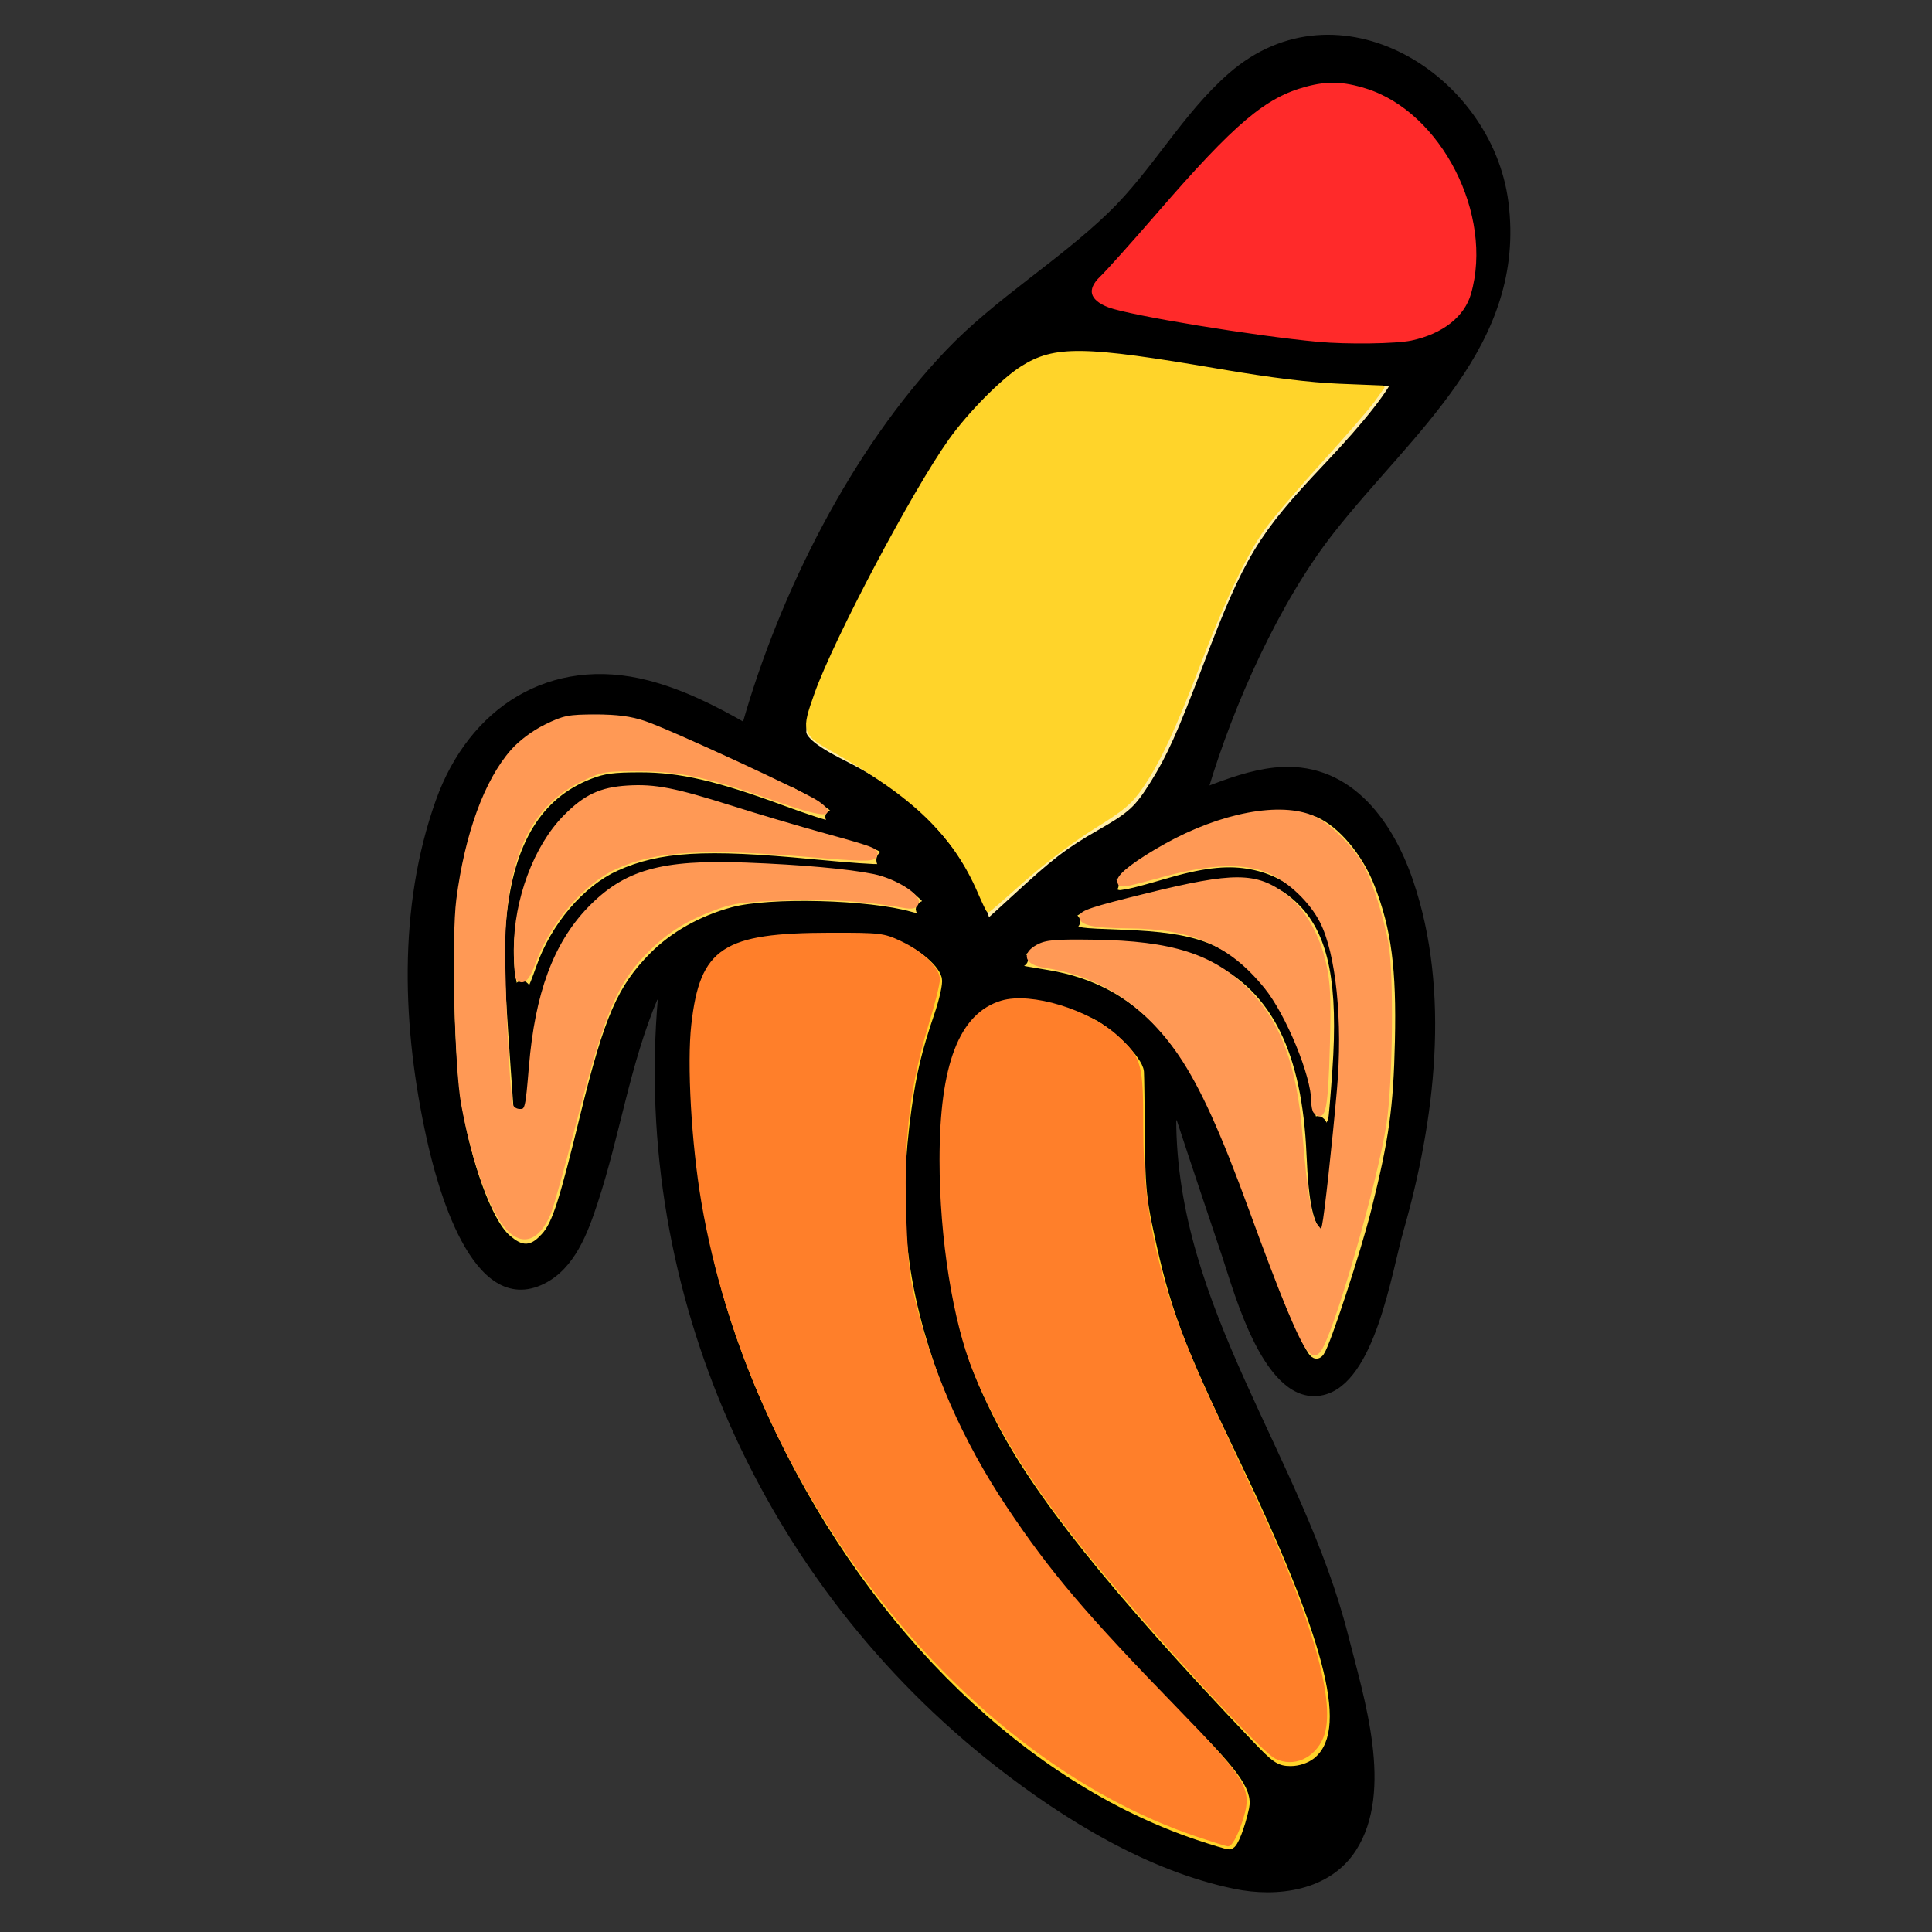 <?xml version="1.0" encoding="UTF-8" standalone="no"?>
<svg
   xmlns:dc="http://purl.org/dc/elements/1.1/"
   xmlns:cc="http://creativecommons.org/ns#"
   xmlns:rdf="http://www.w3.org/1999/02/22-rdf-syntax-ns#"
   xmlns:svg="http://www.w3.org/2000/svg"
   xmlns="http://www.w3.org/2000/svg"
   xmlns:xlink="http://www.w3.org/1999/xlink"
   xmlns:sodipodi="http://sodipodi.sourceforge.net/DTD/sodipodi-0.dtd"
   xmlns:inkscape="http://www.inkscape.org/namespaces/inkscape"
   viewBox="0 0 256 256"
   version="1.1"
   id="svg62"
   sodipodi:docname="bananarang.svg"
   inkscape:version="1.0.1 (3bc2e813f5, 2020-09-07)">
  <rect x="0" y="0" width="256" height="256" fill="#333333" stroke="none"/>
  <sodipodi:namedview
     pagecolor="#ffffff"
     bordercolor="#666666"
     borderopacity="1"
     objecttolerance="10"
     gridtolerance="10"
     guidetolerance="10"
     inkscape:pageopacity="0"
     inkscape:pageshadow="2"
     inkscape:window-width="2560"
     inkscape:window-height="1027"
     id="namedview64"
     showgrid="false"
     inkscape:snap-others="false"
     inkscape:snap-nodes="false"
     inkscape:zoom="2.3754368"
     inkscape:cx="76.947774"
     inkscape:cy="112.45143"
     inkscape:window-x="-8"
     inkscape:window-y="-8"
     inkscape:window-maximized="1"
     inkscape:current-layer="g138"
     inkscape:document-rotation="0" />
  <defs
     id="defs28">
    <linearGradient
       id="innoGrad1"
       x1="238.253"
       x2="244.962"
       y1="10.261"
       y2="16.969"
       gradientUnits="userSpaceOnUse">
      <stop
         offset="0"
         stop-color="#ff2a2a"
         id="stop2" />
      <stop
         offset=".495"
         stop-color="#ff2a2a"
         stop-opacity="0"
         id="stop4" />
      <stop
         offset="1"
         stop-color="#ff2a2a"
         id="stop6" />
    </linearGradient>
    <linearGradient
       id="innoGrad3"
       x1="238.253"
       x2="244.962"
       y1="10.261"
       y2="16.969"
       gradientUnits="userSpaceOnUse">
      <stop
         offset="0"
         stop-color="#ff7f2a"
         id="stop9" />
      <stop
         offset=".495"
         stop-color="#ff7f2a"
         stop-opacity="0"
         id="stop11" />
      <stop
         offset="1"
         stop-color="#ff7f2a"
         id="stop13" />
    </linearGradient>
    <linearGradient
       id="innoGrad2"
       x1="238.253"
       x2="244.962"
       y1="10.261"
       y2="16.969"
       gradientUnits="userSpaceOnUse">
      <stop
         offset="0"
         stop-color="#ffd42a"
         id="stop16" />
      <stop
         offset=".495"
         stop-color="#ffd42a"
         stop-opacity="0"
         id="stop18" />
      <stop
         offset="1"
         stop-color="#ffd42a"
         id="stop20" />
    </linearGradient>
    <linearGradient
       id="linearGradient4855-1"
       x1="68.707"
       x2="80.291"
       y1="180.351"
       y2="192.048"
       gradientUnits="userSpaceOnUse"
       xlink:href="#innoGrad2"
       gradientTransform="matrix(0.76,0,0,0.76,5.033,35.519)" />
    <linearGradient
       id="linearGradient967"
       x1="58.185"
       x2="70.134"
       y1="185.004"
       y2="196.885"
       gradientUnits="userSpaceOnUse"
       xlink:href="#innoGrad3" />
    <linearGradient
       id="linearGradient1002"
       x1="122.25"
       x2="128.415"
       y1="126.539"
       y2="132.769"
       gradientUnits="userSpaceOnUse"
       xlink:href="#innoGrad1" />
    <linearGradient
       id="linearGradient1037"
       x1="211.137"
       x2="215.845"
       y1="39.356"
       y2="44.136"
       gradientUnits="userSpaceOnUse"
       xlink:href="#innoGrad1" />
    <linearGradient
       id="linearGradient1072"
       x1="238.115"
       x2="244.813"
       y1="10.578"
       y2="16.775"
       gradientUnits="userSpaceOnUse"
       xlink:href="#innoGrad1" />
  </defs>
  <g
     id="g138">
    <g
       id="g906"
       transform="matrix(1.509,0,0,1.509,-26.627,-83.086)">
      <path
         style="fill:#000000;stroke:#000000;stroke-width:0.353"
         d="m 83.004,118.685 c -2.645,-1.523 -5.498,-2.938 -8.467,-3.705 -8.538,-2.206 -15.571,2.341 -18.45,10.407 -3.365,9.429 -2.938,19.978 -0.8,29.633 0.857,3.871 3.879,15.701 10.077,12.599 2.613,-1.307 3.735,-4.371 4.586,-6.955 1.975,-5.997 2.825,-12.154 5.293,-17.992 h 0.353 c -2.258,25.882 9.124,51.338 29.633,67.371 5.99,4.682 13.274,9.138 20.814,10.701 3.764,0.781 8.279,0.181 10.517,-3.287 3.321,-5.147 0.679,-13.293 -0.683,-18.693 -3.969,-15.738 -15.123,-28.728 -15.125,-45.508 h 0.353 c 1.31,4.005 2.658,7.999 3.998,11.994 1.117,3.328 3.744,13.271 8.701,12.141 4.42,-1.008 5.851,-10.585 6.901,-14.258 2.775,-9.701 4.166,-20.965 0.857,-30.692 -1.861,-5.469 -5.636,-10.488 -11.991,-9.805 -2.071,0.223 -4.068,0.948 -5.997,1.691 2.235,-7.464 6.227,-16.437 11.045,-22.578 6.924,-8.825 16.901,-16.436 15.302,-28.928 -1.428,-11.155 -14.788,-19.424 -24.23,-11.209 -4.099,3.567 -6.688,8.485 -10.587,12.246 -4.472,4.312 -9.972,7.591 -14.256,12.085 -8.284,8.689 -14.593,21.282 -17.843,32.739 M 112.637,80.232 c 6.842,-4.608 10.646,-14.212 17.992,-17.603 10.039,-4.636 19.514,9.473 15.148,18.255 -1.183,2.378 -5.046,2.859 -7.387,2.875 -5.914,0.041 -12.118,-1.538 -17.992,-2.315 -2.443,-0.323 -5.585,-0.008 -7.761,-1.212 m 29.281,6.703 c -1.946,6.204 -8.809,10.479 -12.344,15.875 -4.668,7.125 -5.982,16.774 -11.034,23.478 -1.414,1.877 -4.36,2.838 -6.255,4.195 -3.182,2.279 -5.72,5.269 -8.819,7.605 -1.126,-5.752 -4.456,-9.86 -9.172,-13.249 -1.724,-1.239 -6.708,-2.935 -7.467,-4.901 -0.491,-1.275 0.481,-3.224 0.882,-4.427 1.306,-3.919 3.106,-7.717 5.18,-11.289 3.753,-6.464 8.114,-16.429 15.516,-19.346 2.922,-1.152 6.145,-0.45 9.172,-0.122 7.586,0.822 16.814,3.88 24.342,2.182 M 92.529,127.857 c -6.598,-2.158 -17.48,-7.828 -24.342,-4.064 -9.37,5.141 -5.649,20.323 -5.644,28.758 h 1.411 c 0,-8.298 1.582,-18.734 10.936,-21.243 3.577,-0.959 7.304,-0.669 10.936,-0.308 4.293,0.427 11.638,-0.286 13.406,4.264 -9.297,-2.229 -22.169,-3.368 -27.456,7.056 -2.644,5.213 -3.327,11.368 -4.951,16.933 -0.421,1.444 -1.174,4.927 -3.236,4.717 -1.656,-0.168 -2.596,-2.339 -3.15,-3.659 -1.633,-3.891 -2.494,-8.499 -2.794,-12.7 -0.677,-9.498 -1.037,-31.052 13.365,-29.944 3.856,0.297 7.516,2.459 10.936,4.097 3.544,1.698 7.939,3.058 10.583,6.092 m 3.528,2.822 c -10.731,-0.006 -24.575,-5.293 -30.75,7.056 -0.884,1.768 -1.424,3.695 -1.706,5.644 -2.36,-6.315 0.709,-18.149 8.114,-19.239 4.976,-0.732 10.512,2.054 15.169,3.46 2.775,0.838 7.052,1.061 9.172,3.079 m 37.394,43.392 h -0.706 c -7.179,-12.436 -7.343,-33.606 -25.753,-34.572 2.031,-2.642 5.097,-1.764 8.114,-1.764 10.113,0 15.187,4.77 16.723,14.817 0.433,2.832 -0.543,9.286 1.974,10.936 1.004,-7.574 2.238,-14.928 1.344,-22.578 -0.563,-4.817 -2.919,-9.175 -8.047,-10.004 -4.311,-0.697 -8.932,1.623 -13.053,2.596 3.727,-3.849 14.071,-9.349 19.403,-6.522 3.44,1.825 4.991,6.092 5.708,9.697 2.449,12.312 -1.302,25.956 -5.708,37.394 m 0.353,-18.697 h -0.353 c -0.38,-7.24 -3.362,-15.912 -10.936,-18.3 -3.792,-1.195 -8.076,-0.75 -11.994,-0.75 1.729,-1.646 4.797,-1.777 7.056,-2.419 3.515,-1 8.036,-2.587 11.641,-1.119 7.447,3.032 4.759,16.546 4.586,22.588 m -7.761,61.736 c -23.85,-5.719 -42.521,-32.199 -46.42,-55.386 -1.036,-6.161 -2.412,-15.504 -0.071,-21.494 0.706,-1.805 2.826,-2.193 4.51,-2.625 3.793,-0.972 13.605,-1.728 15.797,2.679 0.713,1.433 -0.666,3.808 -1.102,5.212 -1.209,3.89 -1.677,7.942 -1.955,11.994 -0.662,9.658 2.734,20.15 7.833,28.222 4.146,6.563 9.388,12.386 14.725,17.992 2.16,2.269 6.554,5.45 7.54,8.467 0.466,1.423 -0.766,3.422 -0.858,4.939 M 105.582,143.156 c 3.903,-0.672 9.67,1.19 11.701,4.812 0.978,1.746 0.293,5.08 0.294,7.052 0.001,3.847 0.757,7.558 1.646,11.289 2.302,9.663 7.914,17.619 11.339,26.811 1.342,3.602 6.425,15.226 0.774,16.455 -1.737,0.378 -2.667,-0.947 -3.721,-2.099 -2.386,-2.608 -4.802,-5.187 -7.177,-7.806 -7.118,-7.846 -14.493,-16.058 -17.9,-26.306 -1.303,-3.919 -1.556,-7.942 -2.046,-11.994 -0.536,-4.432 -0.557,-17.242 5.092,-18.214 z"
         id="path26" />
      <path
         style="fill:#e9c6af;fill-opacity:1;stroke:#e9c6af;stroke-width:3.5;stroke-linejoin:round;stroke-miterlimit:4;stroke-dasharray:none"
         d="m 125.119,82.79 c -6.232,-0.917 -10.909,-1.928 -10.395,-2.245 0.514,-0.318 3.311,-3.422 6.214,-6.898 6.188,-7.409 8.841,-9.476 12.85,-10.014 7.362,-0.988 14.304,9.077 11.769,17.064 -1.176,3.705 -6.076,4.207 -20.438,2.093 z"
         id="path853" />
      <path
         style="fill:#ffeeaa;fill-opacity:1;stroke:#000000;stroke-width:9.071;stroke-linejoin:round;stroke-miterlimit:4;stroke-dasharray:none"
         d="m 390.756,515.946 c -1.14,-6.171 -7.857,-19.314 -13.406,-26.231 -8.706,-10.853 -18.838,-18.835 -32.819,-25.854 -11.004,-5.525 -15.302,-9.359 -15.302,-13.653 0,-9.114 12.302,-36.961 30.833,-69.794 14.911,-26.42 19.815,-33.523 30.578,-44.292 11.35,-11.356 18.958,-15.475 29.869,-16.171 8.8,-0.562 26.905,1.579 52.303,6.185 25.373,4.601 38.732,5.964 51.137,5.218 l 10.221,-0.615 -1.016,2.672 c -2.296,6.038 -10.598,16.665 -24.408,31.244 -21.56,22.759 -25.817,29.799 -39.042,64.562 -8.849,23.263 -12.295,30.94 -17.945,39.99 -5.623,9.006 -8.089,11.281 -19.031,17.555 -10.312,5.913 -14.23,8.925 -27.668,21.27 -13.732,12.615 -13.465,12.468 -14.306,7.916 z"
         id="path855"
         transform="scale(0.265)" />
      <path
         style="fill:#ffdd55;fill-opacity:1;stroke:#ffdd55;stroke-width:3.402;stroke-linejoin:round;stroke-miterlimit:4;stroke-dasharray:none"
         d="m 238.848,528.998 c -1.81,-16.172 4.857,-37.464 15.19,-48.51 12.456,-13.316 24.66,-13.782 58.692,-2.238 8.8,2.985 21.143,6.617 27.429,8.071 11.592,2.682 18.706,5.092 17.776,6.022 -0.281,0.281 -10.159,-0.42 -21.95,-1.559 -35.746,-3.452 -51.194,-2.518 -65.475,3.957 -11.751,5.328 -22.783,18.274 -27.795,32.62 -1.241,3.553 -2.473,6.676 -2.738,6.94 -0.264,0.264 -0.772,-2.122 -1.128,-5.303 z"
         id="path859"
         transform="scale(0.265)" />
      <path
         style="fill:#ffdd55;fill-opacity:1;stroke:#ffdd55;stroke-width:2.646;stroke-linejoin:round;stroke-miterlimit:4;stroke-dasharray:none"
         d="m 236.481,616.273 c -5.729,-4.821 -12.719,-24.232 -15.748,-43.736 -2.258,-14.534 -3.085,-48.409 -1.547,-63.322 3.293,-31.936 13.578,-52.738 29.808,-60.294 4.935,-2.297 7.063,-2.673 15.236,-2.688 11.867,-0.023 16.426,1.465 43.322,14.14 10.902,5.138 20.101,9.341 20.442,9.341 1.238,0 14.376,8.194 13.9,8.669 -0.269,0.269 -7.166,-1.971 -15.327,-4.977 -22.285,-8.21 -34.488,-11.021 -47.837,-11.019 -9,0.002 -12.046,0.408 -16.752,2.237 -16.929,6.578 -26.326,21.859 -28.899,46.997 -1.082,10.575 -0.887,17.757 1.342,49.343 l 1.182,16.75 h 3.813 3.813 l 0.02,-8.75 c 0.056,-24.733 7.512,-47.477 19.463,-59.37 13.51,-13.443 26.98,-16.013 68.517,-13.069 22.61,1.602 30.648,3.273 36.21,7.528 5.431,4.154 6.036,5.879 1.619,4.612 -14.427,-4.138 -47.593,-4.986 -60.33,-1.543 -10.76,2.909 -20.428,8.349 -27.556,15.508 -11.048,11.096 -15.594,21.535 -23.549,54.084 -6.971,28.525 -9.248,35.63 -12.545,39.16 -3.246,3.475 -4.854,3.549 -8.599,0.398 z"
         id="path861"
         transform="scale(0.265)" />
      <path
         style="fill:#ffdd55;fill-opacity:1;stroke:#ffdd55;stroke-width:3.78;stroke-linejoin:round;stroke-miterlimit:4;stroke-dasharray:none"
         d="m 503.866,573.278 c -1.739,-14.796 -9.767,-32.48 -19.366,-42.658 -11.441,-12.132 -21.4,-15.754 -45.771,-16.645 -14.755,-0.54 -15.743,-0.691 -12.695,-1.948 1.818,-0.75 6.324,-1.998 10.013,-2.774 3.689,-0.776 11.556,-2.772 17.482,-4.436 22.238,-6.244 33.107,-5.134 42.315,4.323 9.234,9.484 12.287,25.131 10.352,53.056 -0.61,8.796 -1.238,16.123 -1.397,16.282 -0.159,0.159 -0.579,-2.181 -0.933,-5.199 z"
         id="path863"
         transform="scale(0.265)" />
      <path
         style="fill:#ffdd55;fill-opacity:1;stroke:#ffdd55;stroke-width:3.78;stroke-linejoin:round;stroke-miterlimit:4;stroke-dasharray:none"
         d="m 497.91,647.714 c -4.118,-8.801 -6.45,-14.924 -19.232,-50.5 -16.155,-44.964 -34.414,-64.796 -64.304,-69.845 l -7.632,-1.289 2.866,-1.878 c 3.944,-2.584 9.827,-3.13 25.738,-2.387 16.137,0.753 21.916,1.95 31.665,6.561 19.445,9.196 29.188,28.921 30.606,61.966 0.717,16.705 2.293,23.783 6.092,27.352 1.383,1.299 2.675,2.173 2.873,1.941 0.934,-1.096 5.738,-45.028 6.279,-57.421 0.652,-14.93 -0.695,-32.833 -3.055,-40.619 -4.774,-15.748 -15.144,-25.48 -29.635,-27.814 -7.611,-1.226 -15.891,-0.2 -28.447,3.523 -4.946,1.467 -10.118,2.863 -11.493,3.102 l -2.5,0.435 2.857,-2.437 c 4.375,-3.731 17.39,-11.194 24.643,-14.129 14.706,-5.952 28.44,-7.48 36.739,-4.087 6.804,2.782 14.489,11.909 18.304,21.738 5.503,14.179 7.177,26.981 6.641,50.787 -0.494,21.929 -1.925,32.16 -7.765,55.5 -3.42,13.666 -13.607,44.705 -15.52,47.283 -1.116,1.505 -1.82,0.548 -5.718,-7.783 z"
         id="path865"
         transform="scale(0.265)" />
      <path
         style="fill:#ffd42a;fill-opacity:1;stroke:#ffd42a;stroke-width:3.78;stroke-linejoin:round;stroke-miterlimit:4;stroke-dasharray:none"
         d="M 463.729,815.648 C 408.184,796.977 357.225,747.735 325.642,682.214 c -17.877,-37.088 -26.732,-73.015 -28.096,-114 -0.798,-23.994 2.025,-37.87 8.683,-42.675 1.375,-0.992 6.1,-2.776 10.5,-3.963 10.97,-2.961 37.009,-3.286 45.791,-0.571 6.288,1.944 13.365,7.491 14.298,11.209 0.318,1.267 -0.755,6.106 -2.465,11.122 -4.142,12.146 -5.917,19.536 -7.592,31.605 -4.434,31.956 -2.281,56.189 7.577,85.257 12.434,36.667 37.781,72.556 82.417,116.694 18.339,18.134 23.014,24.491 21.865,29.73 -1.381,6.3 -3.646,12.092 -4.722,12.073 -0.643,-0.011 -5.22,-1.382 -10.17,-3.046 z"
         id="path867"
         transform="scale(0.265)" />
      <path
         style="fill:#ffd42a;fill-opacity:1;stroke:#ffd42a;stroke-width:4.535;stroke-linejoin:round;stroke-miterlimit:4;stroke-dasharray:none"
         d="m 483.112,782.955 c -47.102,-49.507 -72.679,-81.525 -85.268,-106.74 -9.498,-19.024 -12.945,-31.779 -16.084,-59.5 -4.521,-39.934 1.593,-68.575 15.784,-73.936 6.671,-2.521 19.822,-0.506 30.351,4.649 6.134,3.003 15.245,12.191 15.488,15.618 0.085,1.193 0.219,10.719 0.299,21.169 0.125,16.413 0.507,20.702 2.804,31.5 5.639,26.512 9.698,37.404 28.538,76.575 28.002,58.221 35.947,88.191 25.547,96.372 -1.574,1.238 -4.092,2.054 -6.343,2.054 -3.355,0 -4.479,-0.785 -11.115,-7.76 z"
         id="path869"
         transform="scale(0.265)" />
      <ellipse
         style="fill:#000000;fill-opacity:1;stroke:#000000;stroke-width:0.7;stroke-linejoin:round;stroke-miterlimit:4;stroke-dasharray:none"
         id="path871"
         cx="114.919"
         cy="132.786"
         rx="0.608"
         ry="0.421" />
      <ellipse
         style="fill:#000000;fill-opacity:1;stroke:#000000;stroke-width:0.7;stroke-linejoin:round;stroke-miterlimit:4;stroke-dasharray:none"
         id="path873"
         cx="111.458"
         cy="135.967"
         rx="0.702"
         ry="0.421" />
      <ellipse
         style="fill:#000000;fill-opacity:1;stroke:#000000;stroke-width:0.7;stroke-linejoin:round;stroke-miterlimit:4;stroke-dasharray:none"
         id="path875"
         cx="107.061"
         cy="139.288"
         rx="0.514"
         ry="0.374" />
      <ellipse
         style="fill:#000000;fill-opacity:1;stroke:#000000;stroke-width:0.7;stroke-linejoin:round;stroke-miterlimit:4;stroke-dasharray:none"
         id="path877"
         cx="99.204"
         cy="134.891"
         rx="0.795"
         ry="0.468" />
      <circle
         style="fill:#000000;fill-opacity:1;stroke:#000000;stroke-width:0.7;stroke-linejoin:round;stroke-miterlimit:4;stroke-dasharray:none"
         id="path879"
         cx="95.509"
         cy="130.588"
         r="0.561" />
      <ellipse
         style="fill:#000000;fill-opacity:1;stroke:#000000;stroke-width:0.7;stroke-linejoin:round;stroke-miterlimit:4;stroke-dasharray:none"
         id="path881"
         cx="91.393"
         cy="126.799"
         rx="0.935"
         ry="0.421" />
      <ellipse
         style="fill:#000000;fill-opacity:1;stroke:#000000;stroke-width:0.7;stroke-linejoin:round;stroke-miterlimit:4;stroke-dasharray:none"
         id="path883"
         cx="133.347"
         cy="154.395"
         rx="0.608"
         ry="0.982" />
      <ellipse
         style="fill:#000000;fill-opacity:1;stroke:#000000;stroke-width:0.7;stroke-linejoin:round;stroke-miterlimit:4;stroke-dasharray:none"
         id="path885"
         cx="63.47"
         cy="142.374"
         rx="0.514"
         ry="0.842" />
    </g>
    <path
       style="fill:#ff2a2a;stroke:#000000;stroke-width:1.117;stroke-linecap:round;stroke-linejoin:round;stroke-miterlimit:4;stroke-dasharray:none"
       d="m 174.614,45.852 c -8.417,-0.77 -24.916,-3.482 -27.894,-4.586 -2.933,-1.087 -3.44,-3.036 -1.311,-5.038 0.723,-0.68 4.105,-4.457 7.516,-8.393 10.365,-11.963 14.446,-15.41 20.006,-16.897 2.929,-0.784 5.154,-0.712 8.27,0.268 10.255,3.222 17.353,17.127 14.244,27.902 -0.935,3.24 -3.987,5.647 -8.327,6.567 -2.075,0.44 -8.618,0.533 -12.503,0.177 z"
       id="path866" />
    <path
       style="fill:#ff7f2a;stroke:#ff7f2a;stroke-width:0.47;stroke-linecap:round;stroke-linejoin:round;stroke-miterlimit:4;stroke-dasharray:none"
       d="m 169.084,232.821 c -2.077,-1.04 -17.776,-18.208 -25.523,-27.911 -6.94,-8.693 -11.413,-15.907 -14.364,-23.171 -2.717,-6.686 -4.468,-17.676 -4.468,-28.034 0,-12.559 2.57,-19.26 8.011,-20.89 3.859,-1.156 11.497,1.175 15.283,4.665 3.023,2.787 3.227,3.526 3.227,11.71 0,12.851 2.378,22.34 9.36,37.353 1.615,3.473 4.171,8.967 5.679,12.208 7.539,16.206 10.62,27.17 8.833,31.435 -1.091,2.604 -3.767,3.772 -6.038,2.635 z"
       id="path870" />
    <path
       style="fill:#ff7f2a;stroke:#ff7f2a;stroke-width:0.47;stroke-linecap:round;stroke-linejoin:round;stroke-miterlimit:4;stroke-dasharray:none"
       d="m 158.617,243.134 c -31.411,-10.575 -58.984,-45.914 -65.453,-83.889 -1.321,-7.753 -1.916,-18.299 -1.325,-23.49 1.136,-9.994 4.043,-11.903 18.156,-11.926 6.602,-0.011 7.061,0.043 9.264,1.076 2.869,1.346 5.049,3.45 5.049,4.873 0,0.58 -0.675,3.265 -1.499,5.967 -2.409,7.892 -3.251,14.731 -2.991,24.277 0.161,5.915 0.44,8.956 1.071,11.674 2.283,9.833 6.44,19.31 12.349,28.153 5.746,8.598 10.438,14.126 22.675,26.716 8.538,8.784 9.612,10.428 8.832,13.524 -0.545,2.166 -1.568,4.344 -2.034,4.331 -0.168,-0.005 -2.01,-0.583 -4.094,-1.284 z"
       id="path888" />
    <path
       style="fill:#ff9955;stroke:#ff9955;stroke-width:0.47;stroke-linecap:round;stroke-linejoin:round;stroke-miterlimit:4;stroke-dasharray:none"
       d="m 68.598,129.641 c -0.154,-0.154 -0.281,-1.91 -0.281,-3.902 0,-6.483 2.63,-13.54 6.518,-17.491 2.7,-2.744 4.754,-3.71 8.35,-3.929 3.593,-0.219 6.241,0.299 13.838,2.707 3.313,1.05 8.764,2.666 12.113,3.592 6.973,1.927 7.268,2.05 6.778,2.843 -0.3,0.486 -1.632,0.468 -8.506,-0.114 -14.199,-1.202 -20.622,-0.808 -25.853,1.587 -4.33,1.983 -8.837,7.225 -10.772,12.532 -0.824,2.26 -1.465,2.897 -2.186,2.176 z"
       id="path890" />
    <path
       style="fill:#ff9955;stroke:#ff9955;stroke-width:0.47;stroke-linecap:round;stroke-linejoin:round;stroke-miterlimit:4;stroke-dasharray:none"
       d="m 67.365,162.862 c -2.221,-2.318 -4.626,-8.929 -6.028,-16.568 -0.885,-4.82 -1.291,-22.082 -0.638,-27.107 1.124,-8.651 3.704,-15.716 7.183,-19.669 1.067,-1.212 2.781,-2.491 4.418,-3.297 2.418,-1.191 3.052,-1.317 6.613,-1.317 2.843,0 4.644,0.237 6.472,0.854 3.329,1.121 21.284,9.42 22.953,10.609 2.592,1.846 0.583,1.704 -5.323,-0.377 -9.1,-3.206 -12.652,-3.986 -18.28,-4.019 -4.56,-0.026 -5,0.047 -7.578,1.267 -6.652,3.147 -9.891,9.456 -10.403,20.268 -0.222,4.678 0.49,21.146 0.992,22.939 0.117,0.42 0.61,0.737 1.145,0.737 0.903,0 0.958,-0.225 1.423,-5.788 0.814,-9.747 3.217,-16.259 7.737,-20.965 4.753,-4.95 9.59,-6.322 20.785,-5.897 7.368,0.279 13.538,0.834 16.892,1.518 2.815,0.574 6.136,2.64 5.771,3.59 -0.206,0.538 -0.6,0.632 -1.781,0.426 -5.049,-0.882 -9.436,-1.162 -15.409,-0.982 -5.81,0.175 -7.119,0.345 -9.522,1.239 -3.791,1.41 -6.242,2.908 -8.744,5.346 -4.409,4.294 -6.023,8.055 -9.925,23.119 -1.48,5.716 -2.993,11.108 -3.362,11.982 -1.412,3.345 -3.44,4.132 -5.393,2.094 z"
       id="path892" />
    <path
       style="fill:#ff9955;stroke:#ff9955;stroke-width:0.47;stroke-linecap:round;stroke-linejoin:round;stroke-miterlimit:4;stroke-dasharray:none"
       d="m 173.428,178.84 c -1.059,-1.17 -3.527,-7.115 -7.636,-18.397 -3.825,-10.5 -6.565,-16.531 -9.426,-20.745 -4.506,-6.635 -10.533,-10.58 -17.841,-11.675 -2.521,-0.378 -2.982,-1.564 -1.024,-2.634 1.115,-0.61 2.331,-0.713 7.501,-0.637 10.216,0.15 15.656,1.88 20.2,6.425 4.27,4.27 6.395,9.967 7.147,19.163 0.641,7.842 1.182,11.024 2.059,12.103 l 0.768,0.947 0.24,-1.052 c 0.301,-1.321 1.331,-10.686 1.966,-17.891 0.804,-9.118 -0.114,-18.141 -2.277,-22.365 -1.361,-2.657 -4.154,-5.343 -6.805,-6.542 -3.2,-1.448 -7.88,-1.313 -14.187,0.409 -5.651,1.543 -5.81,1.563 -5.81,0.716 0,-0.736 2.393,-2.543 6.152,-4.645 7.373,-4.123 15.261,-5.6 19.593,-3.667 2.086,0.931 5.357,4.251 6.573,6.671 1.114,2.218 2.472,6.527 3.104,9.847 0.748,3.934 0.606,18.472 -0.234,23.979 -1.223,8.013 -7.226,28.646 -8.789,30.21 -0.472,0.472 -0.681,0.436 -1.274,-0.219 z"
       id="path894" />
    <path
       style="fill:#ff9955;stroke:#ff9955;stroke-width:0.47;stroke-linecap:round;stroke-linejoin:round;stroke-miterlimit:4;stroke-dasharray:none"
       d="m 174.263,147.322 c -0.154,-0.154 -0.281,-0.774 -0.281,-1.377 0,-3.431 -3.377,-11.625 -6.247,-15.157 -4.676,-5.755 -9.724,-7.956 -18.38,-8.013 -4.364,-0.029 -6.104,-0.395 -6.104,-1.286 0,-0.619 1.473,-1.107 8.735,-2.895 11.514,-2.835 14.464,-2.818 18.302,0.1 2.416,1.837 4.355,5.199 5.207,9.028 0.566,2.546 0.66,4.616 0.488,10.779 -0.235,8.409 -0.544,9.996 -1.72,8.82 z"
       id="path896" />
    <path
       style="fill:#ffd42a;stroke:#ffd42a;stroke-width:0.47;stroke-linecap:round;stroke-linejoin:round;stroke-miterlimit:4;stroke-dasharray:none"
       d="m 129.789,118.233 c -3.331,-7.703 -8.504,-12.713 -19.557,-18.942 -3.747,-2.111 -3.837,-2.429 -2.088,-7.336 2.576,-7.224 12.907,-26.753 17.765,-33.582 2.512,-3.53 6.907,-7.982 9.501,-9.625 4.366,-2.764 8.139,-2.708 26.245,0.389 6.748,1.154 11.893,1.788 15.784,1.946 l 5.773,0.234 -1.256,1.749 c -0.691,0.962 -3.829,4.582 -6.973,8.045 -3.144,3.463 -6.552,7.459 -7.572,8.881 -2.365,3.294 -5.322,9.504 -8.586,18.035 -3.206,8.378 -5.29,12.851 -7.516,16.129 -1.476,2.174 -2.427,2.981 -6.473,5.492 -2.628,1.631 -6.756,4.743 -9.258,6.979 -2.483,2.219 -4.567,4.032 -4.631,4.028 -0.064,-0.004 -0.585,-1.093 -1.159,-2.421 z"
       id="path898" />
  </g>
</svg>
